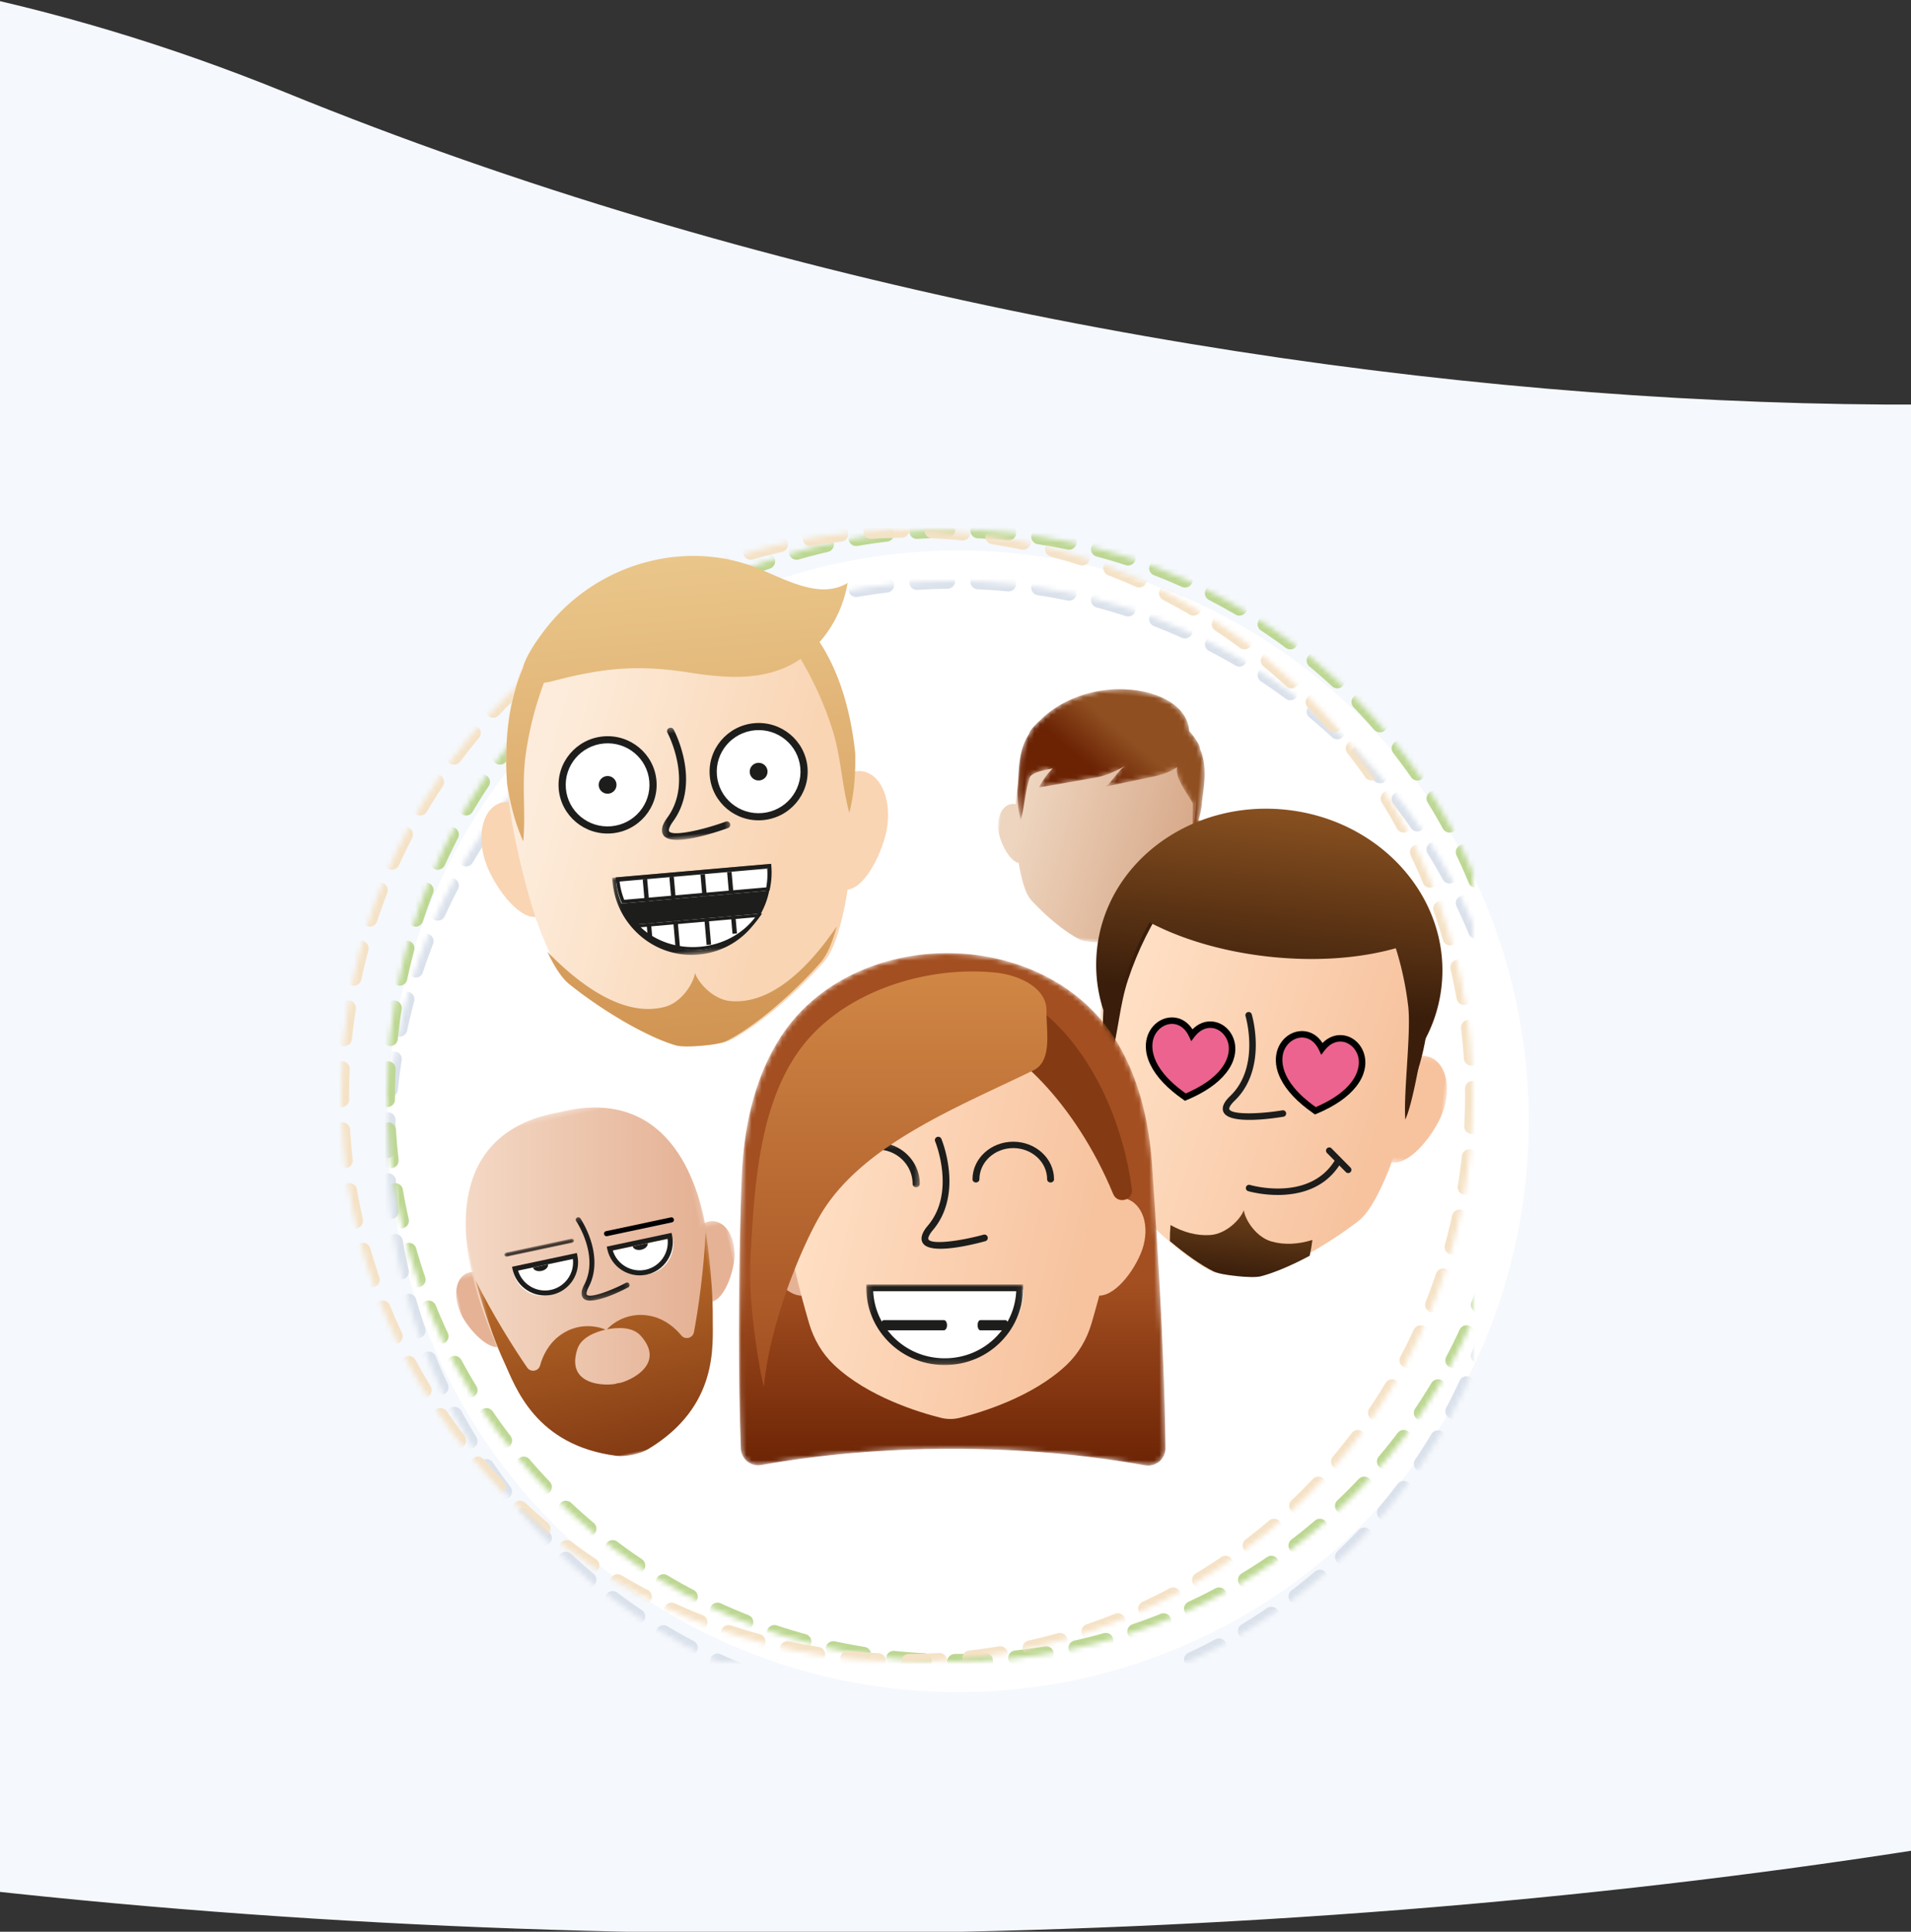 <svg xmlns="http://www.w3.org/2000/svg" xmlns:xlink="http://www.w3.org/1999/xlink" width="375" height="379" viewBox="0 0 375 379">
    <rect x="0" y="0" width="375" height="379" fill="#333333" stroke="none"/>
    <defs>
        <path id="d" d="M0 .288h41.587V46.23H0z"/>
        <linearGradient id="e" x1="10.39%" x2="85.994%" y1="50%" y2="65.055%">
            <stop offset="0%" stop-color="#EED5BF"/>
            <stop offset="100%" stop-color="#D8AA8B"/>
        </linearGradient>
        <path id="g" d="M20.406.26C13.671.29 7.132 3.318 3.442 7.812a13.119 13.119 0 0 0-1.619 2.009c-.169.261-.268.55-.314.842C-.508 14.376.275 18.684.22 21.798c.133 2.054.485 4.067 1.146 5.883.535-2.794.348-5.668 1.015-8.485.196-.83 1.958-1.59 4.338-2.203a14.089 14.089 0 0 0-2.345 3.955l10.95-2.926c1.992-.533 3.66-1.556 5.285-2.59.037 0 .073-.004.11-.006-.12.098-.245.19-.361.292-.718.629-2.45 3.751-3.084 3.942l8.239-2.484c1.49-.448 2.998-.906 4.313-1.714.52-.32.916-.61 1.216-.877-.339 2.053 2.205 4.67 3.656 6.794.246 2.108.246 4.226.644 6.302.66-1.816 1.013-3.83 1.147-5.883-.057-3.114.726-7.422-1.29-11.134a2.178 2.178 0 0 0-.315-.842 13.37 13.37 0 0 0-2.133-2.514c-.193-1.72-1.31-3.4-2.94-4.564-2.285-1.632-5.405-2.356-8.464-2.47a21.983 21.983 0 0 0-.725-.015h-.215z"/>
        <linearGradient id="h" x1="48.278%" x2="69.09%" y1="67.289%" y2="46.287%">
            <stop offset="0%" stop-color="#6B2304"/>
            <stop offset="100%" stop-color="#904F21"/>
        </linearGradient>
        <circle id="a" cx="120" cy="121" r="111"/>
        <mask id="j" width="222" height="222" x="0" y="0" fill="#fff">
            <use xlink:href="#a"/>
        </mask>
        <circle id="b" cx="120" cy="111" r="111"/>
        <mask id="k" width="222" height="222" x="0" y="0" fill="#fff">
            <use xlink:href="#b"/>
        </mask>
        <circle id="c" cx="111" cy="111" r="111"/>
        <mask id="l" width="222" height="222" x="0" y="0" fill="#fff">
            <use xlink:href="#c"/>
        </mask>
        <path id="m" d="M0 .161h13.52v21.47H0z"/>
        <path id="o" d="M.557.161h13.68v21.47H.558z"/>
        <linearGradient id="q" x1="9.618%" x2="90.777%" y1="35.269%" y2="58.735%">
            <stop offset="0%" stop-color="#FFDFC4"/>
            <stop offset="100%" stop-color="#F7C39F"/>
        </linearGradient>
        <linearGradient id="r" x1="50%" x2="50%" y1="0%" y2="100%">
            <stop offset="0%" stop-color="#6C401A"/>
            <stop offset="100%" stop-color="#3A1E0B"/>
        </linearGradient>
        <linearGradient id="s" x1="50%" x2="50%" y1="0%" y2="64.795%">
            <stop offset="0%" stop-color="#885020"/>
            <stop offset="100%" stop-color="#3A1E0B"/>
        </linearGradient>
        <path id="t" d="M40.875 0C28.255 0 15.372 5.413 8.239 16.385 3.406 23.818 1.227 32.88.659 41.868.425 45.568.005 59.262 0 74.435v.553c.002 7.416.105 15.158.378 22.24.079 2.057 1.967 3.563 4.002 3.2 11.469-2.046 24.143-3.182 37.474-3.182 13.468 0 26.266 1.16 37.829 3.244 2.1.38 4.03-1.23 4.012-3.354-.173-21.768-2.253-49.728-2.603-55.268-.568-8.99-2.747-18.05-7.58-25.483C66.38 5.413 53.496 0 40.875 0z"/>
        <linearGradient id="u" x1="50%" x2="50%" y1="100.318%" y2="63.977%">
            <stop offset="0%" stop-color="#6B2304"/>
            <stop offset="100%" stop-color="#A34F21"/>
        </linearGradient>
        <path id="w" d="M12.265 18.5c-8.216 10.864-9.21 26.84-9.94 40.272-.43 7.929.554 15.396 1.82 22.841.223 1.175.474 2.346.75 3.516 1.078-11.954 6.892-26.386 10.833-33.318 8.018-14.106 27.107-21.523 42.068-28.82 3.76-1.835 2.512-7.675 2.556-11.735.047-4.411-5.31-6.937-9.87-7.417a44.51 44.51 0 0 0-4.649-.24C33.133 3.598 19.58 8.83 12.265 18.5"/>
        <path id="x" d="M0 .165h16.655v8.79H0z"/>
        <path id="z" d="M.157.008h30.78v15.804H.157z"/>
        <linearGradient id="B" x1="50%" x2="50%" y1="0%" y2="100%">
            <stop offset="0%" stop-color="#D08745"/>
            <stop offset="100%" stop-color="#A34F21"/>
        </linearGradient>
        <linearGradient id="C" x1="15.052%" x2="77.173%" y1="30.145%" y2="60.643%">
            <stop offset="0%" stop-color="#FDECDB"/>
            <stop offset="100%" stop-color="#F9D5B4"/>
        </linearGradient>
        <path id="D" d="M.208.318h13.478v22.077H.208z"/>
        <path id="F" d="M.168.009h31.144V16.49H.168z"/>
        <path id="H" d="M0 45.132h49V.868H0z"/>
        <linearGradient id="J" x1="50%" x2="50%" y1="0%" y2="100%">
            <stop offset="0%" stop-color="#EAC68A"/>
            <stop offset="100%" stop-color="#D19452"/>
        </linearGradient>
        <path id="K" d="M0 .333h9.657v15.615H0z"/>
        <path id="M" d="M.408.333h10.033v15.615H.408z"/>
        <path id="O" d="M.006.248h46.825v63.6H.006z"/>
        <linearGradient id="P" x1="0%" x2="90.974%" y1="30.39%" y2="57.326%">
            <stop offset="0%" stop-color="#F4D9C6"/>
            <stop offset="100%" stop-color="#E5B295"/>
        </linearGradient>
        <path id="R" d="M.439.076h46.174V40H.44z"/>
        <linearGradient id="S" x1="50%" x2="50%" y1="0%" y2="100%">
            <stop offset="0%" stop-color="#BA6D2B"/>
            <stop offset="100%" stop-color="#843B13"/>
        </linearGradient>
        <path id="U" d="M.214.178H9.84V16.81H.214z"/>
        <path id="W" d="M0 .04h13.971v.8H0z"/>
    </defs>
    <g fill="none" fill-rule="evenodd">
        <path fill="#F5F8FC" d="M-303 145.126c0-109 175-202 359-127s403 75 490 33 220.813 45 145.906 170C617 346.126 286 400.126 9 372.126c-277-28-312-118-312-227z"/>
        <g transform="translate(67 104)">
            <circle cx="121" cy="116" r="112" fill="#FFF" fill-rule="nonzero"/>
            <g transform="rotate(5 -312.23 1516.853)">
                <mask id="f" fill="#fff">
                    <use xlink:href="#d"/>
                </mask>
                <path fill="url(#e)" d="M39.757 20.803c-.506-.233-1.053-.269-1.6-.145.198-5.854-.64-20.896-17.526-20.356C3.794-.236 2.912 14.712 3.103 20.603a2.41 2.41 0 0 0-1.273.2c-1.765.814-2.356 3.66-1.319 6.356.872 2.27 2.62 4.672 4.203 4.892.139.576.278 1.105.415 1.554.49 1.61 1.376 4.304 2.647 5.476 3.415 3.146 7.657 5.935 10.28 6.902.472.174 1.508.253 2.575.246 1.066.007 2.102-.072 2.575-.246 2.623-.967 6.865-3.756 10.28-6.902 1.27-1.172 2.157-3.866 2.647-5.476.135-.446.273-.97.41-1.542 1.665.104 3.6-2.476 4.533-4.904 1.036-2.696.446-5.542-1.32-6.356" mask="url(#f)"/>
            </g>
            <g transform="rotate(5 -267.923 1553.209)">
                <mask id="i" fill="#fff">
                    <use xlink:href="#g"/>
                </mask>
                <path fill="url(#h)" d="M20.406.26C13.671.29 7.132 3.318 3.442 7.812a13.119 13.119 0 0 0-1.619 2.009c-.169.261-.268.55-.314.842C-.508 14.376.275 18.684.22 21.798c.133 2.054.485 4.067 1.146 5.883.535-2.794.348-5.668 1.015-8.485.196-.83 1.958-1.59 4.338-2.203a14.089 14.089 0 0 0-2.345 3.955l10.95-2.926c1.992-.533 3.66-1.556 5.285-2.59.037 0 .073-.004.11-.006-.12.098-.245.19-.361.292-.718.629-2.45 3.751-3.084 3.942l8.239-2.484c1.49-.448 2.998-.906 4.313-1.714.52-.32.916-.61 1.216-.877-.339 2.053 2.205 4.67 3.656 6.794.246 2.108.246 4.226.644 6.302.66-1.816 1.013-3.83 1.147-5.883-.057-3.114.726-7.422-1.29-11.134a2.178 2.178 0 0 0-.315-.842 13.37 13.37 0 0 0-2.133-2.514c-.193-1.72-1.31-3.4-2.94-4.564-2.285-1.632-5.405-2.356-8.464-2.47a21.983 21.983 0 0 0-.725-.015h-.215z" mask="url(#i)"/>
            </g>
            <g fill-rule="nonzero" stroke-dasharray="6" stroke-linecap="round" stroke-width="3">
                <use stroke="#DAE1EB" mask="url(#j)" xlink:href="#a"/>
                <use stroke="#BCD792" mask="url(#k)" xlink:href="#b"/>
                <use stroke="#F5E2C6" mask="url(#l)" xlink:href="#c"/>
            </g>
            <g transform="rotate(6 -841.627 1420.105)">
                <mask id="n" fill="#fff">
                    <use xlink:href="#m"/>
                </mask>
                <path fill="#F7C39F" d="M12.588 6.937c1.89 5.038.814 12.913-2.405 14.433-3.219 1.52-7.36-3.888-9.251-8.925C-.958 7.408.118 2.09 3.337.57c3.219-1.52 7.36 1.33 9.25 6.367" mask="url(#n)"/>
            </g>
            <g transform="rotate(6 -871.627 1992.539)">
                <mask id="p" fill="#fff">
                    <use xlink:href="#o"/>
                </mask>
                <path fill="#F7C39F" d="M1.5 6.937C-.413 11.975.677 19.85 3.933 21.37c3.258 1.52 7.449-3.888 9.362-8.925C15.207 7.408 14.118 2.09 10.86.57 7.604-.95 3.412 1.9 1.5 6.937" mask="url(#p)"/>
            </g>
            <path fill="url(#q)" d="M36.5 7.026C5.075 5.99 4.612 35.943 5.084 45.815c.342 7.189 2.059 17.64 3.588 22.828.879 2.98 2.47 7.964 4.752 10.13 6.13 5.821 13.745 10.981 18.453 12.771.85.323 2.708.468 4.623.455 1.915.013 3.774-.132 4.623-.455 4.708-1.79 12.323-6.95 18.453-12.771 2.281-2.166 3.874-7.15 4.752-10.13 1.53-5.188 3.246-15.64 3.588-22.828.472-9.872.009-39.825-31.416-38.789" transform="rotate(6 -412.302 1442.605)"/>
            <path fill="url(#r)" d="M37 79c-.439 1.845-2.948 4.996-6.03 5.534-2.692.47-5.377-.025-7.97-1.135.016 1.073.088 2.123.21 3.15 3.416 2.304 6.662 4.098 9.121 5.004.857.317 2.734.459 4.67.446 1.934.013 3.811-.13 4.668-.446 2.46-.906 5.705-2.7 9.12-5.005.123-1.026.196-2.076.211-3.15-2.593 1.11-5.278 1.606-7.97 1.136-3.082-.538-5.591-3.69-6.03-5.534z" transform="rotate(6 -412.302 1442.605)"/>
            <path fill="#3A1E0B" d="M154.358 88.209c1.91-5.753 4.619-11.228 8.054-16.174-.76-1.442-2.411-1.97-4.016-1.753-5.398 6.797-7.417 15.89-8.199 22.301-.168 3.78.04 7.524.812 10.964 1.444-5.016 1.678-10.304 3.349-15.338M209.692 94.024c-.672-6.024-2.184-11.943-4.516-17.494 1.044-1.253 2.768-1.426 4.293-.88 3.867 7.77 3.95 17.085 3.383 23.519-.621 3.731-1.604 7.35-3.074 10.554-.37-5.206.501-10.427-.086-15.699"/>
            <path fill="url(#s)" d="M67.559 44.808a30.202 30.202 0 0 1-1.672 2.77c-.187-4.497-.386-9.098-.998-11.806a62.324 62.324 0 0 0-3.596-11.006C54.674 27.413 46.23 29.014 37 29.014c-9.23 0-17.674-1.601-24.293-4.248a62.124 62.124 0 0 0-3.595 11.006c-.612 2.708-.812 7.309-1 11.805-.168 4.046-.328 8.007-.77 10.423-.966-2.774-1.553-10.504-1.856-15.154A28.802 28.802 0 0 1 3 31.152C3 13.948 18.223 0 37 0s34 13.948 34 31.152c0 4.137-.887 8.082-2.485 11.694l-.001.002v-.002a30.071 30.071 0 0 1-2.627 4.732c.17 4.045.329 8.006.772 10.422.965-2.773 1.552-10.502 1.855-15.152z" transform="rotate(6 -412.302 1442.605)"/>
            <path fill="#1D1D1B" d="M176.31 115.629c-1.546-.163-2.785-.572-3.2-1.405-.654-1.315.833-2.748 1.321-3.218 5.903-5.689 3.016-15.536 2.987-15.636a.633.633 0 1 1 1.212-.37c.032.109.801 2.694.794 6.066-.01 4.516-1.433 8.27-4.116 10.856-.96.926-1.18 1.502-1.065 1.732.525 1.053 5.81.946 10.42.185a.636.636 0 0 1 .205 1.255c-1.607.265-5.632.842-8.558.535"/>
            <path fill="#EB638E" d="M165.606 111.25c-14.925-10.34-2.336-19.923 1.282-12.197 5.148-6.804 15.47 5.187-1.282 12.197"/>
            <path fill="#000" d="M163.327 96.898c-1.637-.172-3.284.948-3.917 2.664-.451 1.222-1.312 5.592 6.272 10.965 8.537-3.68 8.604-8.132 8.417-9.422-.262-1.808-1.641-3.247-3.278-3.42-1.257-.131-2.475.49-3.43 1.752l-.632.837-.444-.95c-.67-1.432-1.732-2.294-2.988-2.426zm2.203 15.072l-.285-.197c-3.153-2.185-5.337-4.492-6.49-6.86-1.257-2.576-.983-4.57-.533-5.792.845-2.288 2.999-3.723 5.238-3.487 1.439.15 2.672.964 3.544 2.318 1.133-1.143 2.509-1.682 3.95-1.53 2.24.235 4.048 2.086 4.398 4.5.187 1.287.039 3.296-1.726 5.554-1.62 2.076-4.237 3.88-7.777 5.36l-.319.134z"/>
            <path fill="#EB638E" d="M191.119 113.931c-14.925-10.339-2.336-19.922 1.282-12.196 5.148-6.805 15.47 5.186-1.282 12.196"/>
            <path fill="#000" d="M188.84 99.58c-1.637-.172-3.284.948-3.917 2.663-.451 1.223-1.312 5.592 6.272 10.966 8.537-3.68 8.604-8.132 8.417-9.422-.262-1.81-1.641-3.248-3.278-3.42-1.257-.132-2.474.49-3.43 1.752l-.631.837-.445-.95c-.67-1.433-1.732-2.294-2.988-2.426zm2.203 15.072l-.285-.197c-3.153-2.185-5.337-4.493-6.49-6.86-1.256-2.576-.983-4.571-.533-5.793.845-2.288 2.998-3.722 5.238-3.487 1.439.151 2.673.965 3.544 2.318 1.133-1.143 2.51-1.682 3.95-1.53 2.24.235 4.048 2.086 4.398 4.5.187 1.288.04 3.296-1.726 5.555-1.62 2.076-4.237 3.879-7.777 5.36l-.319.134z"/>
            <path fill="#1D1D1B" d="M181.333 130.319c-2.004-.211-3.363-.607-3.404-.62a.634.634 0 0 1-.424-.79.63.63 0 0 1 .788-.427c.117.035 11.701 3.397 16.702-4.916.18-.3.569-.397.869-.215a.637.637 0 0 1 .214.872c-3.714 6.173-10.605 6.53-14.745 6.096"/>
            <path fill="#1D1D1B" d="M197.494 126.152a.627.627 0 0 1-.383-.184l-3.721-3.767a.639.639 0 0 1 .004-.9.63.63 0 0 1 .896.004l3.72 3.768a.637.637 0 0 1-.516 1.079"/>
            <g>
                <g transform="translate(78 83)">
                    <mask id="v" fill="#fff">
                        <use xlink:href="#t"/>
                    </mask>
                    <path fill="url(#u)" d="M40.875 0C28.255 0 15.372 5.413 8.239 16.385 3.406 23.818 1.227 32.88.659 41.868.425 45.568.005 59.262 0 74.435v.553c.002 7.416.105 15.158.378 22.24.079 2.057 1.967 3.563 4.002 3.2 11.469-2.046 24.143-3.182 37.474-3.182 13.468 0 26.266 1.16 37.829 3.244 2.1.38 4.03-1.23 4.012-3.354-.173-21.768-2.253-49.728-2.603-55.268-.568-8.99-2.747-18.05-7.58-25.483C66.38 5.413 53.496 0 40.875 0z" mask="url(#v)"/>
                    <path fill="#E5B295" d="M15.903 54.037c1.91 4.513.821 11.568-2.429 12.931-3.25 1.362-7.433-3.484-9.342-7.997-1.91-4.514-.823-9.276 2.43-10.64 3.25-1.362 7.432 1.193 9.34 5.706" mask="url(#v)"/>
                    <path fill="#F7C39F" d="M67.064 54.037c-1.91 4.513-.822 11.568 2.429 12.931 3.25 1.362 7.433-3.484 9.342-7.997 1.909-4.514.822-9.276-2.43-10.64-3.25-1.362-7.433 1.193-9.341 5.706" mask="url(#v)"/>
                    <path fill="url(#q)" d="M41.484 9.47C8.94 8.2 8.468 39.101 8.954 49.261c.353 7.376 3.263 18.098 4.832 23.42.902 3.057 2.536 5.88 4.876 8.102 6.632 6.299 16.818 9.351 20.967 10.387 1.22.304 2.49.304 3.708 0 4.15-1.036 14.336-4.088 20.967-10.387 2.341-2.222 3.975-5.045 4.876-8.102 1.569-5.322 4.48-16.044 4.832-23.42.486-10.16.015-41.063-32.528-39.793" mask="url(#v)"/>
                    <path fill="#843B13" d="M45.393 16.163c7.797.997 20.647 13.168 28.043 31.093.86 2.08 3.993 1.274 3.69-.956-1.661-12.217-6.713-23.852-14.083-31.593-2.671-2.805-5.733-5.205-9.138-5.868-3.181-.619-6.701.534-8.84 3.583-.268.382-.346.86-.279 1.322.133.93.2 2.367.607 2.42" mask="url(#v)"/>
                </g>
                <path fill="#1D1D1B" d="M117.555 141c-1.618 0-2.944-.289-3.464-1.106-.82-1.289.562-2.933 1.017-3.473 5.49-6.528 1.431-16.404 1.39-16.503a.66.66 0 0 1 1.214-.515c.045.109 1.122 2.7 1.482 6.19.48 4.675-.584 8.714-3.08 11.681-.892 1.062-1.057 1.682-.913 1.908.657 1.032 6.116.346 10.802-.942a.661.661 0 0 1 .348 1.276c-1.633.449-5.735 1.484-8.796 1.484"/>
                <g transform="translate(96.836 120)">
                    <mask id="y" fill="#fff">
                        <use xlink:href="#x"/>
                    </mask>
                    <path fill="#1D1D1B" d="M15.95 8.954a.696.696 0 0 1-.705-.686c0-3.711-3.103-6.73-6.917-6.73-3.814 0-6.918 3.019-6.918 6.73a.696.696 0 0 1-.705.686A.696.696 0 0 1 0 8.268C0 3.8 3.736.165 8.328.165c4.592 0 8.327 3.635 8.327 8.103a.696.696 0 0 1-.705.686" mask="url(#y)"/>
                </g>
                <path fill="#1D1D1B" d="M139.158 128c-.374 0-.677-.28-.677-.625 0-3.377-2.981-6.126-6.645-6.126-3.664 0-6.645 2.749-6.645 6.126 0 .345-.303.625-.677.625-.374 0-.678-.28-.678-.625 0-4.066 3.59-7.375 8-7.375 4.411 0 8 3.309 8 7.375 0 .345-.304.625-.678.625"/>
                <path fill="#FFF" d="M133.836 149c0 1.47-.243 2.89-.692 4.22a13.632 13.632 0 0 1-2.339 4.221c-2.74 3.377-7.081 5.559-11.969 5.559-4.888 0-9.23-2.182-11.969-5.559a13.63 13.63 0 0 1-2.338-4.22c-.45-1.33-.693-2.751-.693-4.221h30z"/>
                <g transform="translate(102.836 148)">
                    <mask id="A" fill="#fff">
                        <use xlink:href="#z"/>
                    </mask>
                    <path fill="#1D1D1B" d="M1.511 1.326c.057 1.198.27 2.376.633 3.51a13.649 13.649 0 0 0 2.19 4.168c2.686 3.489 6.772 5.49 11.213 5.49 4.44 0 8.527-2.001 11.212-5.49a13.591 13.591 0 0 0 2.823-7.678H1.512zm14.036 14.486c-4.864 0-9.34-2.192-12.28-6.013A14.92 14.92 0 0 1 .157.667V.008h30.78v.66a14.924 14.924 0 0 1-3.11 9.132c-2.941 3.82-7.417 6.012-12.28 6.012z" mask="url(#A)"/>
                </g>
                <path fill="#1D1D1B" d="M118.218 157h-11.764c-.342 0-.618-.448-.618-1s.276-1 .618-1h11.764c.341 0 .618.448.618 1s-.277 1-.618 1M130.304 157h-4.936c-.294 0-.532-.448-.532-1s.238-1 .532-1h4.936c.294 0 .532.448.532 1s-.238 1-.532 1"/>
                <path fill="url(#B)" d="M12.347 18.5c-8.216 10.864-9.21 26.84-9.94 40.272-.43 7.929.554 15.396 1.82 22.841.223 1.175.474 2.346.75 3.516C6.055 73.175 11.87 58.743 15.81 51.81c8.018-14.106 27.107-21.523 42.068-28.82 3.76-1.835 2.512-7.675 2.556-11.735.047-4.411-5.31-6.937-9.87-7.417a44.51 44.51 0 0 0-4.649-.24C33.215 3.598 19.661 8.83 12.347 18.5" transform="translate(77.918 83)"/>
            </g>
            <g>
                <path fill="#F9D5B4" d="M40.458 59.897c2.42 5.205 2.045 13.706-1.134 15.62-3.178 1.912-7.955-3.486-10.376-8.69-2.42-5.206-1.806-10.977 1.373-12.89 3.178-1.914 7.717.755 10.137 5.96M94.183 55.196c-1.48 5.547.367 13.854 3.829 15.186 3.462 1.332 7.23-4.814 8.71-10.36 1.479-5.546-.128-11.123-3.59-12.455-3.463-1.333-7.47 2.083-8.95 7.63"/>
                <path fill="url(#C)" d="M6.09 46.012c.371 7.78 2.223 19.092 3.874 24.707.948 3.226 2.667 8.62 5.13 10.965 6.616 6.3 14.835 11.885 19.917 13.823.916.349 2.923.506 4.99.492 2.065.014 4.073-.143 4.989-.492 5.082-1.938 13.3-7.523 19.917-13.823 2.462-2.344 4.181-7.74 5.13-10.965 1.65-5.615 3.502-16.927 3.873-24.707.51-10.685.01-43.105-33.91-41.984C6.081 2.907 5.58 35.327 6.09 46.012z" transform="rotate(-5 114.21 -257.968)"/>
                <g transform="rotate(-5 484.123 -457.698)">
                    <path fill="#FFF" d="M9.625 19.094c-4.825 0-8.75-3.893-8.75-8.679 0-4.786 3.925-8.68 8.75-8.68s8.75 3.894 8.75 8.68-3.925 8.68-8.75 8.68"/>
                    <path fill="#1D1D1B" d="M9.625.868C4.318.868 0 5.15 0 10.415c0 5.265 4.318 9.547 9.625 9.547s9.625-4.282 9.625-9.547c0-5.264-4.318-9.547-9.625-9.547m0 1.395c4.539 0 8.218 3.65 8.218 8.152 0 4.502-3.68 8.152-8.218 8.152-4.539 0-8.218-3.65-8.218-8.152 0-4.502 3.68-8.152 8.218-8.152"/>
                    <path fill="#1D1D1B" d="M11.375 10.415c0 .959-.783 1.736-1.75 1.736-.966 0-1.75-.777-1.75-1.736s.784-1.736 1.75-1.736c.967 0 1.75.777 1.75 1.736"/>
                    <path fill="#FFF" d="M39.375 19.094c-4.825 0-8.75-3.893-8.75-8.679 0-4.786 3.925-8.68 8.75-8.68s8.75 3.894 8.75 8.68-3.925 8.68-8.75 8.68"/>
                    <path fill="#1D1D1B" d="M39.375.868c-5.307 0-9.625 4.283-9.625 9.547 0 5.265 4.318 9.547 9.625 9.547S49 15.68 49 10.415C49 5.151 44.682.868 39.375.868m0 1.395c4.539 0 8.218 3.65 8.218 8.152 0 4.502-3.68 8.152-8.218 8.152-4.539 0-8.218-3.65-8.218-8.152 0-4.502 3.68-8.152 8.218-8.152"/>
                    <path fill="#1D1D1B" d="M41.125 10.415c0 .959-.784 1.736-1.75 1.736-.967 0-1.75-.777-1.75-1.736s.783-1.736 1.75-1.736c.966 0 1.75.777 1.75 1.736"/>
                    <g transform="translate(19.25)">
                        <mask id="E" fill="#fff">
                            <use xlink:href="#D"/>
                        </mask>
                        <path fill="#1D1D1B" d="M4.064 22.395c-1.678 0-3.053-.29-3.592-1.11-.85-1.293.583-2.943 1.055-3.486 5.68-6.538 1.484-16.46 1.44-16.56a.657.657 0 0 1 .364-.87.69.69 0 0 1 .895.354C4.273.832 5.39 3.43 5.763 6.935c.498 4.69-.606 8.743-3.193 11.72-.925 1.066-1.096 1.688-.947 1.915.68 1.035 6.34.347 11.2-.945a.685.685 0 0 1 .839.465.662.662 0 0 1-.478.815c-1.694.45-5.946 1.49-9.12 1.49" mask="url(#E)"/>
                    </g>
                    <path fill="#1D1D1B" d="M39.375 29.51c0 1.549-.24 3.046-.687 4.447a14.654 14.654 0 0 1-2.318 4.449 14.898 14.898 0 0 1-11.87 5.858c-4.847 0-9.152-2.3-11.87-5.858a14.647 14.647 0 0 1-2.318-4.449 14.655 14.655 0 0 1-.687-4.448h29.75z"/>
                    <g transform="translate(8.75 28.642)">
                        <mask id="G" fill="#fff">
                            <use xlink:href="#F"/>
                        </mask>
                        <path fill="#1D1D1B" d="M1.538 1.383c.058 1.25.273 2.478.64 3.66A14.382 14.382 0 0 0 4.396 9.39c2.717 3.64 6.852 5.726 11.345 5.726s8.628-2.087 11.345-5.726A14.39 14.39 0 0 0 29.3 5.044c.368-1.183.583-2.412.64-3.661H1.538zM15.74 16.49c-4.921 0-9.45-2.286-12.425-6.272A15.755 15.755 0 0 1 .887 5.457 15.985 15.985 0 0 1 .167.696V.009h31.145v.687c0 1.626-.242 3.228-.72 4.761a15.77 15.77 0 0 1-2.427 4.763c-2.976 3.985-7.504 6.27-12.425 6.27z" mask="url(#G)"/>
                    </g>
                    <path fill="#FFF" d="M39.375 29.51c0 1.51-.24 2.971-.687 4.34H10.312a13.978 13.978 0 0 1-.687-4.34h29.75z"/>
                    <path fill="#1D1D1B" d="M10.909 33.166h28.057a14.69 14.69 0 0 0 .599-3.842H10.31c.03 1.31.23 2.6.599 3.842zm28.559.683h-29.06l-.076-.239a15.385 15.385 0 0 1-.707-4.627v-.341H40.25v.34c0 1.581-.238 3.139-.707 4.628l-.075.24z"/>
                    <mask id="I" fill="#fff">
                        <use xlink:href="#H"/>
                    </mask>
                    <path fill="#1D1D1B" d="M14.875 33.85h.875v-4.34h-.875zM20.125 33.85H21v-4.34h-.875zM26.25 33.85h.875v-4.34h-.875zM31.5 33.85h.875v-4.34H31.5z" mask="url(#I)"/>
                    <path fill="#FFF" d="M36.75 38.189c-2.704 3.69-6.988 6.075-11.812 6.075-4.825 0-9.11-2.385-11.813-6.075H36.75z" mask="url(#I)"/>
                    <path fill="#1D1D1B" d="M13.646 38.813c2.805 3.076 6.881 4.827 11.292 4.827 4.41 0 8.486-1.751 11.29-4.827H13.647zm11.292 5.451c-4.86 0-9.334-2.032-12.273-5.575l-.415-.5h25.375l-.415.5c-2.94 3.543-7.412 5.575-12.272 5.575z" mask="url(#I)"/>
                    <path fill="#1D1D1B" d="M14.875 40.792h.875V38.19h-.875zM20.125 43.396H21V38.19h-.875zM26.25 43.396h.875V38.19h-.875zM31.5 41.66h.875V38.19H31.5z" mask="url(#I)"/>
                </g>
                <path fill="url(#J)" d="M45.91 87.767c-3.277-.593-5.944-4.068-6.41-6.102-.465 2.034-3.133 5.509-6.41 6.102C24.978 89.237 16.917 82.267 11 75c.948 2.578 2.192 5.244 3.73 6.712C21.307 88 29.483 93.574 34.537 95.508c.91.348 2.906.505 4.962.491 2.055.014 4.052-.143 4.963-.491C49.517 93.574 57.69 88 64.272 81.712 65.808 80.244 67.052 77.578 68 75c-5.916 7.269-13.978 14.238-22.09 12.767M11.092 19.094c.63-1.906 2.538-4.45 4.986-7.123C23.188 4.207 33.171.038 43.092 0h.28c5.193.022 10.365 1.176 15.085 3.54C64.127 6.382 70.319 10.86 76 8.049c-1.128 4.315-3.45 8.193-6.496 11.084 3.995 7.39 4.963 16.065 5.071 22.302-.252 4.036-.917 7.995-2.168 11.566-1.012-5.494-.657-11.144-1.917-16.683a66.632 66.632 0 0 0-4.973-14.219 18.2 18.2 0 0 1-2.462 1.162c-6.197 2.367-12.982 1.221-19.371-.364-10.025-2.488-16.72-2.426-26.616-.768a20.05 20.05 0 0 1-2.146.254 66.657 66.657 0 0 0-4.837 13.935C8.825 41.857 9.18 47.506 8.168 53 6.918 49.429 6.253 45.47 6 41.434c.108-6.247 1.08-14.941 5.092-22.34z" transform="rotate(-5 114.21 -257.968)"/>
            </g>
            <g>
                <path fill="#F2B78B" d="M66.277 173.796c-.953-4.069-1.925-7.874-2.136-8.915a.265.265 0 0 0-.313-.215l-19.554 4.156a.265.265 0 0 0-.197.324c.229 1.035.883 4.927 1.665 9.045 1.699 1.12 7.306 2.033 10.789 1.316 3.628-.747 8.477-4.271 9.746-5.711"/>
                <g transform="rotate(-12 705.567 -29.403)">
                    <mask id="L" fill="#fff">
                        <use xlink:href="#K"/>
                    </mask>
                    <path fill="#E5B295" d="M8.991 5.262c1.35 3.664.582 9.39-1.717 10.496-2.3 1.106-5.258-2.828-6.609-6.491C-.685 5.603.085 1.737 2.384.63c2.299-1.106 5.257.967 6.607 4.63" mask="url(#L)"/>
                </g>
                <g transform="rotate(-12 683.067 -243.477)">
                    <mask id="N" fill="#fff">
                        <use xlink:href="#M"/>
                    </mask>
                    <path fill="#E5B295" d="M1.1 5.262c-1.403 3.664-.604 9.39 1.784 10.496 2.39 1.106 5.462-2.828 6.866-6.491 1.402-3.664.603-7.53-1.785-8.636-2.389-1.106-5.463.967-6.865 4.63" mask="url(#N)"/>
                </g>
                <g transform="rotate(-12 575.123 -34.932)">
                    <mask id="Q" fill="#fff">
                        <use xlink:href="#O"/>
                    </mask>
                    <path fill="url(#P)" d="M23.419.268C.062-.508-.282 21.904.069 29.29c.255 5.38 1.53 13.2 2.666 17.081.653 2.23 1.837 5.96 3.532 7.58 4.557 4.356 10.216 8.217 13.716 9.556.63.242 2.013.35 3.436.341 1.423.01 2.805-.099 3.436-.341 3.5-1.34 9.16-5.2 13.715-9.555 1.696-1.621 2.88-5.35 3.532-7.58C45.24 42.49 46.515 34.67 46.77 29.29c.351-7.386.007-29.798-23.35-29.022" mask="url(#Q)"/>
                </g>
                <g transform="rotate(-12 713.081 -49.432)">
                    <mask id="T" fill="#fff">
                        <use xlink:href="#R"/>
                    </mask>
                    <path fill="url(#S)" d="M40.25 18.97c-.46 1.102-2.01 1.174-2.558.11-.932-1.81-2.533-3.743-4.694-4.797-5.242-2.557-9.32.59-9.32.59 2.185.063 5.017.533 6.213 2.62 4.2 7.33-5.971 8.523-6.365 8.132-.395.39-10.566-.801-6.366-8.132 1.196-2.087 4.03-2.557 6.212-2.62 0 0-4.076-3.147-9.32-.59-2.16 1.054-3.76 2.988-4.693 4.797-.548 1.064-2.098.992-2.559-.11C5.062 14.81 2.34 7.412.44.075c0 0 .438 9.107 2.2 17.06 1.116 5.037 2.542 17.111 17.714 22.41 1.726.602 4.585.605 6.314.01 15.37-5.292 16.628-17.379 17.746-22.42 1.762-7.953 2.2-17.06 2.2-17.06-1.902 7.337-4.623 14.734-6.362 18.893" mask="url(#T)"/>
                </g>
                <g>
                    <g transform="rotate(-12 665.024 -140.576)">
                        <mask id="V" fill="#fff">
                            <use xlink:href="#U"/>
                        </mask>
                        <path fill="#1D1D1B" d="M2.968 16.81c-1.198 0-2.18-.219-2.566-.836-.607-.975.417-2.218.754-2.626C5.214 8.422 2.216.948 2.185.872a.505.505 0 0 1 .26-.655.484.484 0 0 1 .639.266c.034.082.831 2.041 1.097 4.68.357 3.533-.432 6.587-2.28 8.83-.661.803-.783 1.271-.676 1.442.486.78 4.53.262 8-.712a.486.486 0 0 1 .598.35.501.501 0 0 1-.341.614c-1.21.34-4.247 1.123-6.514 1.123" mask="url(#V)"/>
                    </g>
                    <path fill="#FFF" d="M38.002 144.597l-4.317.917a6 6 0 0 0 11.738-2.495l-4.695.998-2.726.58z"/>
                    <path fill="#1D1D1B" d="M34.66 145.287c.83 2.707 3.61 4.384 6.427 3.786 2.816-.599 4.675-3.262 4.331-6.073l-10.758 2.287zm6.63 4.745c-3.505.745-6.964-1.505-7.71-5.016l-.103-.48 12.716-2.703.102.48c.746 3.51-1.499 6.974-5.004 7.719z"/>
                    <path fill="#1D1D1B" d="M40.532 144.059c.115.54-.449 1.118-1.26 1.29-.81.172-1.56-.126-1.674-.666l2.934-.624z"/>
                    <g transform="rotate(-12 690.552 -80.732)">
                        <mask id="X" fill="#fff">
                            <use xlink:href="#W"/>
                        </mask>
                        <path fill="#000" d="M13.48.84H.49C.22.84 0 .66 0 .44c0-.221.22-.4.491-.4H13.48c.27 0 .491.179.491.4 0 .22-.22.4-.491.4" mask="url(#X)"/>
                    </g>
                    <path fill="#FFF" d="M57.565 140.439l-4.317.917a6 6 0 0 0 11.738-2.495l-4.695.998-2.726.58z"/>
                    <path fill="#1D1D1B" d="M53.245 141.337c.83 2.707 3.61 4.384 6.427 3.785 2.816-.598 4.675-3.262 4.331-6.072l-10.758 2.287zm6.63 4.745c-3.505.745-6.965-1.506-7.711-5.017l-.102-.48 12.716-2.702.102.48c.746 3.51-1.499 6.973-5.004 7.719z"/>
                    <path fill="#1D1D1B" d="M60.095 139.9c.115.541-.45 1.119-1.26 1.29-.81.173-1.56-.125-1.674-.665l2.934-.624z"/>
                    <path fill="#000" d="M64.859 135.821l-12.731 2.706a.496.496 0 0 1-.586-.386.496.496 0 0 1 .378-.592l12.731-2.706a.496.496 0 0 1 .585.387.496.496 0 0 1-.377.591"/>
                </g>
            </g>
        </g>
    </g>
</svg>
